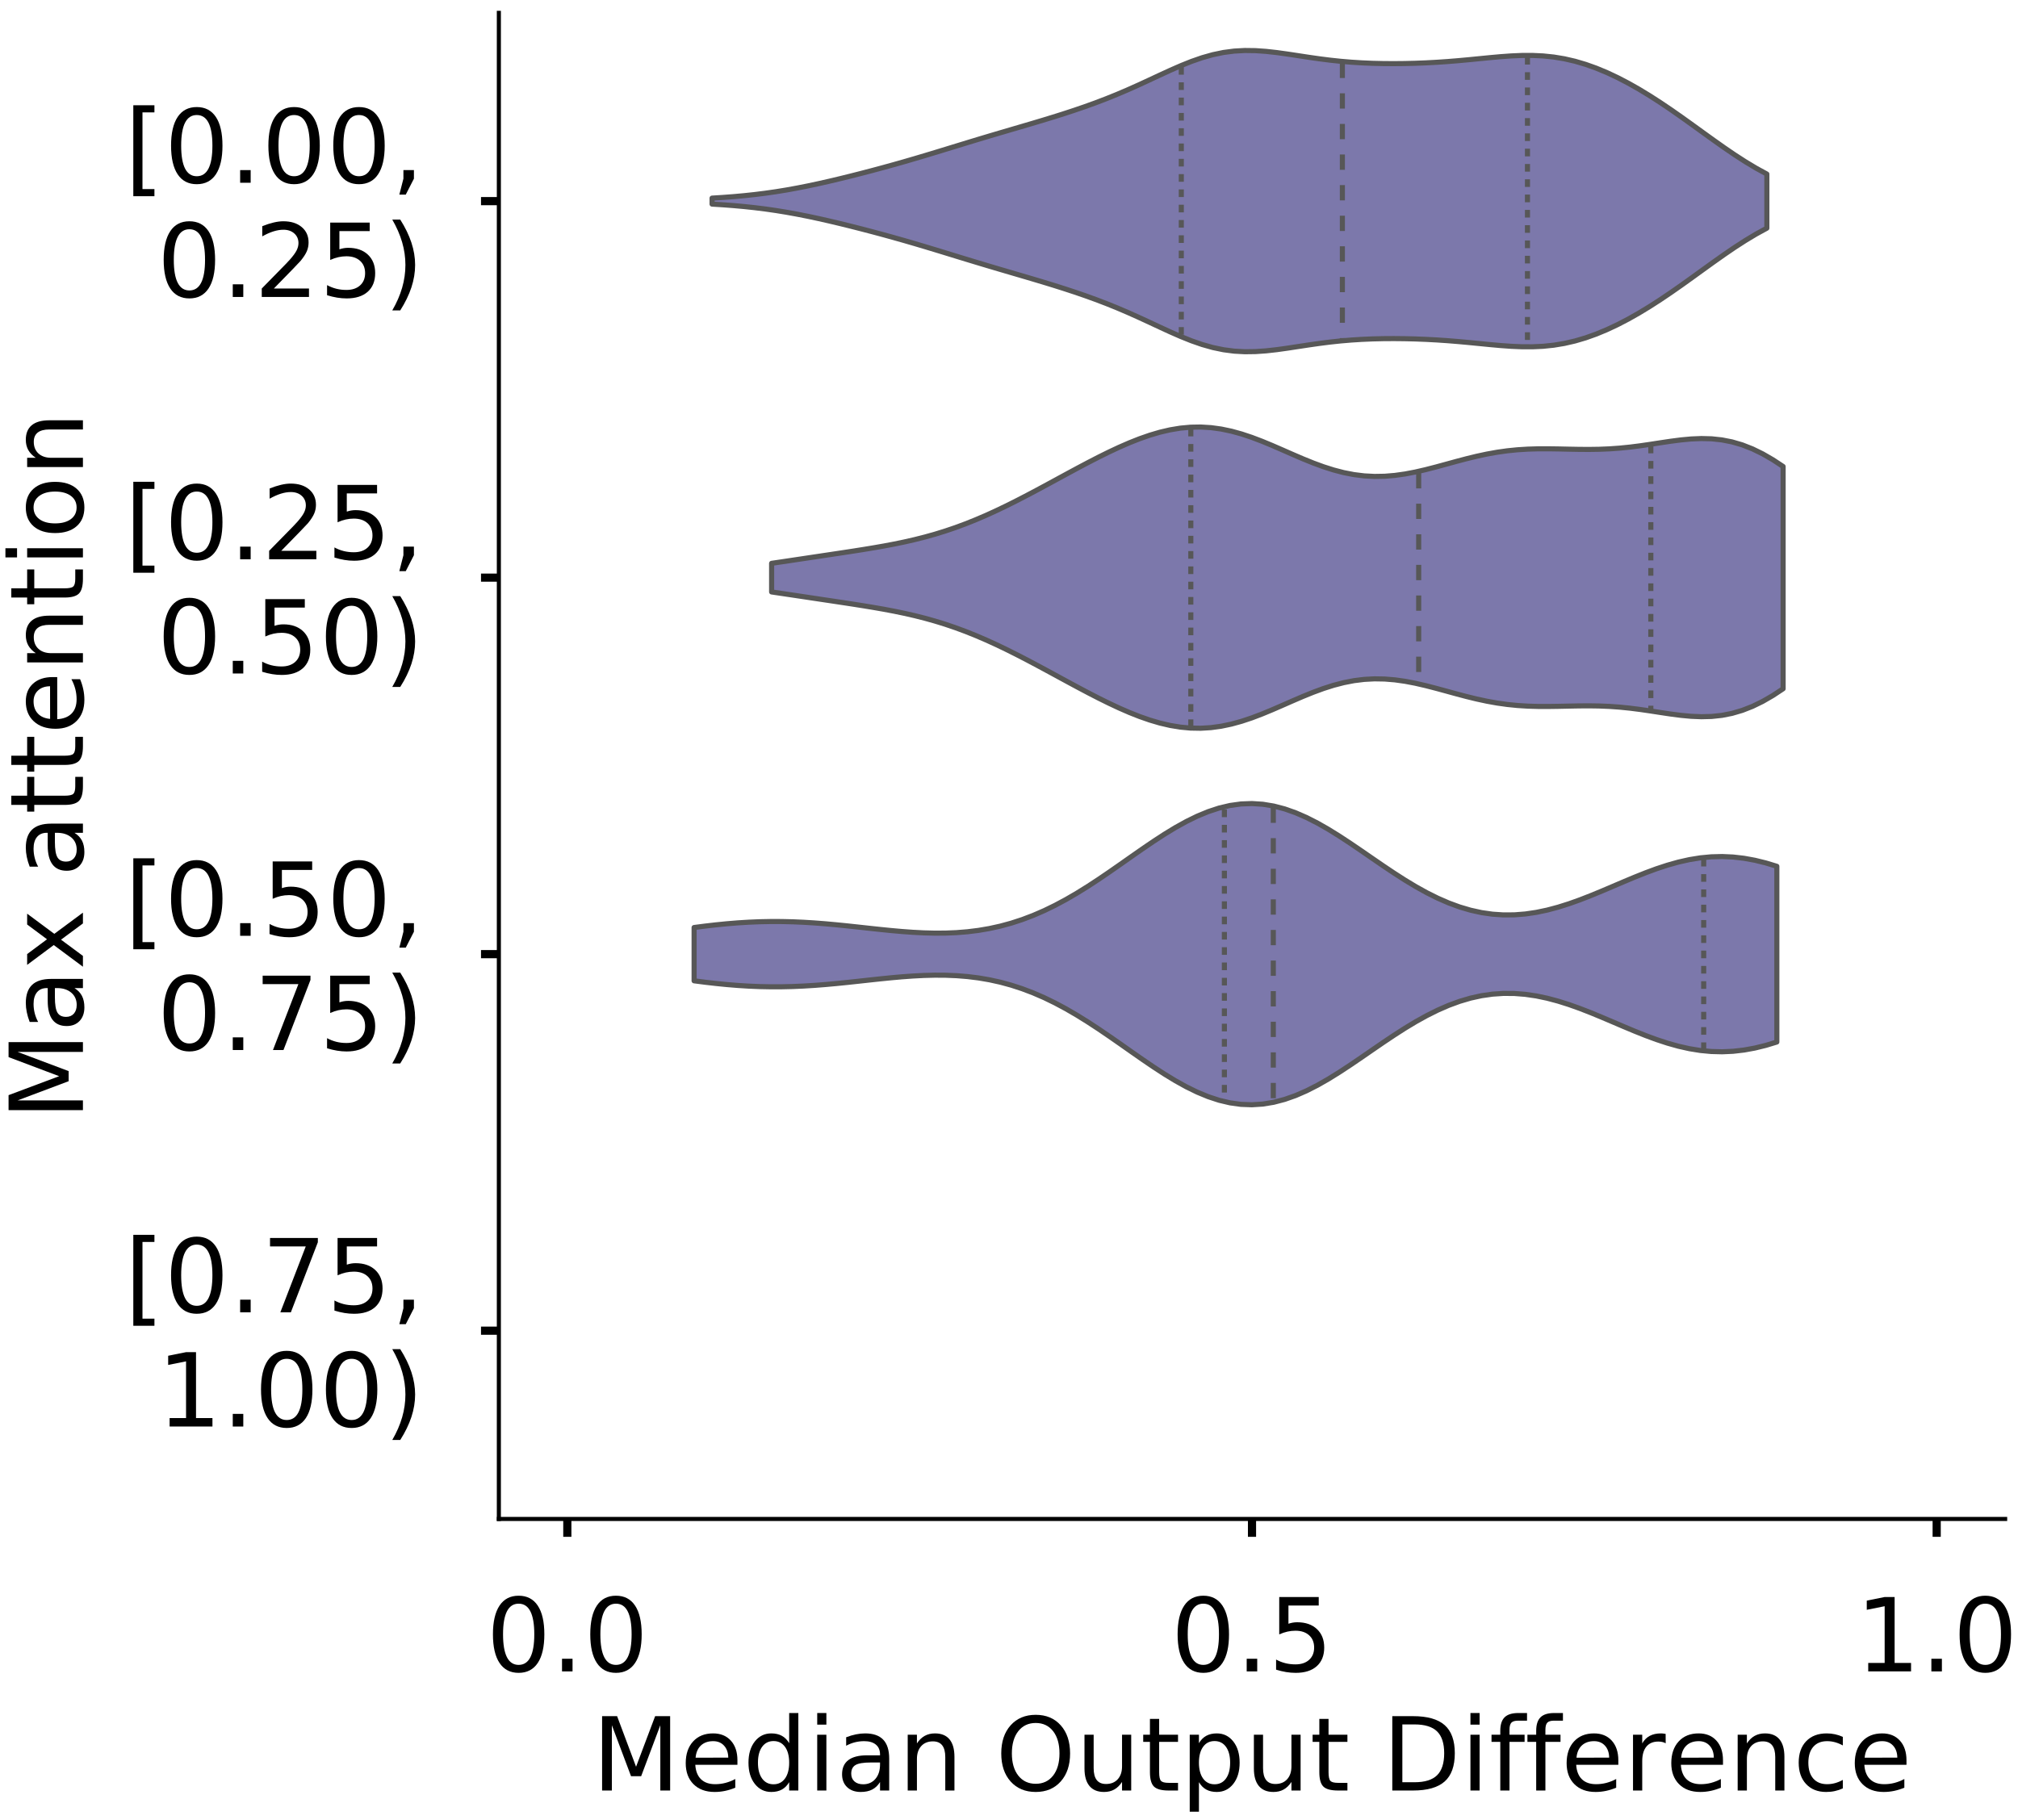 <?xml version="1.0" encoding="utf-8" standalone="no"?>
<!DOCTYPE svg PUBLIC "-//W3C//DTD SVG 1.1//EN"
  "http://www.w3.org/Graphics/SVG/1.1/DTD/svg11.dtd">
<!-- Created with matplotlib (https://matplotlib.org/) -->
<svg height="356.873pt" version="1.1" viewBox="0 0 395.663 356.873" width="395.663pt" xmlns="http://www.w3.org/2000/svg" xmlns:xlink="http://www.w3.org/1999/xlink">
 <defs>
  <style type="text/css">
*{stroke-linecap:butt;stroke-linejoin:round;}
  </style>
 </defs>
 <g id="figure_1">
  <g id="patch_1">
   <path d="M 0 356.873 
L 395.663 356.873 
L 395.663 -0 
L 0 -0 
z
" style="fill:#ffffff;"/>
  </g>
  <g id="axes_1">
   <g id="patch_2">
    <path d="M 97.81 297.853 
L 393.143 297.853 
L 393.143 2.52 
L 97.81 2.52 
z
" style="fill:#ffffff;"/>
   </g>
   <g id="PolyCollection_1">
    <defs>
     <path d="M 139.612 -316.849 
L 139.612 -318.024 
L 141.701 -318.155 
L 143.79 -318.312 
L 145.879 -318.5 
L 147.968 -318.723 
L 150.057 -318.984 
L 152.146 -319.284 
L 154.235 -319.624 
L 156.323 -320.003 
L 158.412 -320.417 
L 160.501 -320.863 
L 162.59 -321.335 
L 164.679 -321.83 
L 166.768 -322.344 
L 168.857 -322.875 
L 170.946 -323.42 
L 173.035 -323.981 
L 175.124 -324.556 
L 177.213 -325.147 
L 179.302 -325.754 
L 181.391 -326.374 
L 183.48 -327.006 
L 185.569 -327.644 
L 187.658 -328.285 
L 189.747 -328.924 
L 191.836 -329.558 
L 193.925 -330.184 
L 196.014 -330.802 
L 198.103 -331.416 
L 200.192 -332.027 
L 202.281 -332.643 
L 204.37 -333.267 
L 206.459 -333.905 
L 208.548 -334.564 
L 210.637 -335.248 
L 212.726 -335.964 
L 214.815 -336.718 
L 216.904 -337.515 
L 218.993 -338.359 
L 221.082 -339.25 
L 223.171 -340.182 
L 225.26 -341.146 
L 227.349 -342.121 
L 229.438 -343.081 
L 231.527 -343.996 
L 233.616 -344.833 
L 235.705 -345.559 
L 237.794 -346.148 
L 239.883 -346.583 
L 241.972 -346.855 
L 244.061 -346.97 
L 246.15 -346.943 
L 248.239 -346.798 
L 250.328 -346.565 
L 252.417 -346.275 
L 254.506 -345.958 
L 256.594 -345.64 
L 258.683 -345.341 
L 260.772 -345.076 
L 262.861 -344.854 
L 264.95 -344.677 
L 267.039 -344.546 
L 269.128 -344.458 
L 271.217 -344.409 
L 273.306 -344.396 
L 275.395 -344.415 
L 277.484 -344.466 
L 279.573 -344.547 
L 281.662 -344.658 
L 283.751 -344.799 
L 285.84 -344.968 
L 287.929 -345.159 
L 290.018 -345.364 
L 292.107 -345.569 
L 294.196 -345.757 
L 296.285 -345.907 
L 298.374 -345.996 
L 300.463 -346.002 
L 302.552 -345.905 
L 304.641 -345.688 
L 306.73 -345.342 
L 308.819 -344.86 
L 310.908 -344.244 
L 312.997 -343.498 
L 315.086 -342.629 
L 317.175 -341.647 
L 319.264 -340.56 
L 321.353 -339.378 
L 323.442 -338.11 
L 325.531 -336.766 
L 327.62 -335.357 
L 329.709 -333.897 
L 331.798 -332.402 
L 333.887 -330.891 
L 335.976 -329.387 
L 338.065 -327.91 
L 340.154 -326.487 
L 342.243 -325.138 
L 344.332 -323.885 
L 346.421 -322.744 
L 346.421 -312.129 
L 346.421 -312.129 
L 344.332 -310.988 
L 342.243 -309.735 
L 340.154 -308.387 
L 338.065 -306.963 
L 335.976 -305.487 
L 333.887 -303.982 
L 331.798 -302.471 
L 329.709 -300.976 
L 327.62 -299.517 
L 325.531 -298.108 
L 323.442 -296.764 
L 321.353 -295.495 
L 319.264 -294.313 
L 317.175 -293.226 
L 315.086 -292.244 
L 312.997 -291.375 
L 310.908 -290.629 
L 308.819 -290.013 
L 306.73 -289.532 
L 304.641 -289.185 
L 302.552 -288.968 
L 300.463 -288.871 
L 298.374 -288.877 
L 296.285 -288.967 
L 294.196 -289.117 
L 292.107 -289.305 
L 290.018 -289.51 
L 287.929 -289.714 
L 285.84 -289.905 
L 283.751 -290.074 
L 281.662 -290.215 
L 279.573 -290.326 
L 277.484 -290.408 
L 275.395 -290.458 
L 273.306 -290.478 
L 271.217 -290.465 
L 269.128 -290.416 
L 267.039 -290.328 
L 264.95 -290.196 
L 262.861 -290.02 
L 260.772 -289.797 
L 258.683 -289.532 
L 256.594 -289.234 
L 254.506 -288.916 
L 252.417 -288.598 
L 250.328 -288.308 
L 248.239 -288.075 
L 246.15 -287.93 
L 244.061 -287.903 
L 241.972 -288.018 
L 239.883 -288.291 
L 237.794 -288.725 
L 235.705 -289.314 
L 233.616 -290.04 
L 231.527 -290.877 
L 229.438 -291.792 
L 227.349 -292.753 
L 225.26 -293.728 
L 223.171 -294.691 
L 221.082 -295.624 
L 218.993 -296.515 
L 216.904 -297.358 
L 214.815 -298.155 
L 212.726 -298.909 
L 210.637 -299.625 
L 208.548 -300.309 
L 206.459 -300.968 
L 204.37 -301.606 
L 202.281 -302.231 
L 200.192 -302.846 
L 198.103 -303.458 
L 196.014 -304.071 
L 193.925 -304.69 
L 191.836 -305.316 
L 189.747 -305.949 
L 187.658 -306.588 
L 185.569 -307.229 
L 183.48 -307.868 
L 181.391 -308.499 
L 179.302 -309.12 
L 177.213 -309.726 
L 175.124 -310.317 
L 173.035 -310.893 
L 170.946 -311.453 
L 168.857 -311.998 
L 166.768 -312.529 
L 164.679 -313.043 
L 162.59 -313.538 
L 160.501 -314.011 
L 158.412 -314.456 
L 156.323 -314.87 
L 154.235 -315.249 
L 152.146 -315.589 
L 150.057 -315.89 
L 147.968 -316.15 
L 145.879 -316.373 
L 143.79 -316.562 
L 141.701 -316.719 
L 139.612 -316.849 
z
" id="m2c2d06c4c3" style="stroke:#575757;"/>
    </defs>
    <g clip-path="url(#p2ae32e2e02)">
     <use style="fill:#7c78ab;stroke:#575757;" x="0" xlink:href="#m2c2d06c4c3" y="356.873"/>
    </g>
   </g>
   <g id="PolyCollection_2">
    <defs>
     <path d="M 151.288 -240.796 
L 151.288 -246.411 
L 153.291 -246.705 
L 155.294 -247.004 
L 157.298 -247.304 
L 159.301 -247.604 
L 161.304 -247.904 
L 163.307 -248.204 
L 165.311 -248.506 
L 167.314 -248.812 
L 169.317 -249.128 
L 171.32 -249.458 
L 173.324 -249.809 
L 175.327 -250.188 
L 177.33 -250.603 
L 179.334 -251.06 
L 181.337 -251.566 
L 183.34 -252.126 
L 185.343 -252.746 
L 187.347 -253.426 
L 189.35 -254.169 
L 191.353 -254.972 
L 193.356 -255.832 
L 195.36 -256.747 
L 197.363 -257.708 
L 199.366 -258.711 
L 201.37 -259.747 
L 203.373 -260.808 
L 205.376 -261.886 
L 207.379 -262.973 
L 209.383 -264.061 
L 211.386 -265.139 
L 213.389 -266.198 
L 215.392 -267.229 
L 217.396 -268.221 
L 219.399 -269.16 
L 221.402 -270.033 
L 223.405 -270.827 
L 225.409 -271.527 
L 227.412 -272.118 
L 229.415 -272.585 
L 231.419 -272.917 
L 233.422 -273.103 
L 235.425 -273.137 
L 237.428 -273.016 
L 239.432 -272.742 
L 241.435 -272.323 
L 243.438 -271.771 
L 245.441 -271.103 
L 247.445 -270.342 
L 249.448 -269.512 
L 251.451 -268.642 
L 253.454 -267.762 
L 255.458 -266.902 
L 257.461 -266.09 
L 259.464 -265.353 
L 261.468 -264.715 
L 263.471 -264.194 
L 265.474 -263.805 
L 267.477 -263.556 
L 269.481 -263.45 
L 271.484 -263.483 
L 273.487 -263.648 
L 275.49 -263.931 
L 277.494 -264.313 
L 279.497 -264.774 
L 281.5 -265.289 
L 283.504 -265.834 
L 285.507 -266.383 
L 287.51 -266.912 
L 289.513 -267.401 
L 291.517 -267.832 
L 293.52 -268.192 
L 295.523 -268.474 
L 297.526 -268.676 
L 299.53 -268.801 
L 301.533 -268.86 
L 303.536 -268.866 
L 305.539 -268.838 
L 307.543 -268.794 
L 309.546 -268.757 
L 311.549 -268.744 
L 313.553 -268.773 
L 315.556 -268.855 
L 317.559 -268.997 
L 319.562 -269.199 
L 321.566 -269.452 
L 323.569 -269.744 
L 325.572 -270.052 
L 327.575 -270.35 
L 329.579 -270.609 
L 331.582 -270.796 
L 333.585 -270.878 
L 335.588 -270.826 
L 337.592 -270.613 
L 339.595 -270.22 
L 341.598 -269.634 
L 343.602 -268.85 
L 345.605 -267.873 
L 347.608 -266.714 
L 349.611 -265.395 
L 349.611 -221.812 
L 349.611 -221.812 
L 347.608 -220.492 
L 345.605 -219.334 
L 343.602 -218.357 
L 341.598 -217.573 
L 339.595 -216.987 
L 337.592 -216.594 
L 335.588 -216.381 
L 333.585 -216.329 
L 331.582 -216.411 
L 329.579 -216.598 
L 327.575 -216.856 
L 325.572 -217.155 
L 323.569 -217.463 
L 321.566 -217.754 
L 319.562 -218.008 
L 317.559 -218.21 
L 315.556 -218.352 
L 313.553 -218.434 
L 311.549 -218.463 
L 309.546 -218.45 
L 307.543 -218.412 
L 305.539 -218.369 
L 303.536 -218.34 
L 301.533 -218.347 
L 299.53 -218.406 
L 297.526 -218.531 
L 295.523 -218.733 
L 293.52 -219.014 
L 291.517 -219.374 
L 289.513 -219.805 
L 287.51 -220.294 
L 285.507 -220.824 
L 283.504 -221.373 
L 281.5 -221.918 
L 279.497 -222.433 
L 277.494 -222.894 
L 275.49 -223.276 
L 273.487 -223.559 
L 271.484 -223.723 
L 269.481 -223.757 
L 267.477 -223.651 
L 265.474 -223.402 
L 263.471 -223.012 
L 261.468 -222.492 
L 259.464 -221.853 
L 257.461 -221.117 
L 255.458 -220.305 
L 253.454 -219.444 
L 251.451 -218.564 
L 249.448 -217.695 
L 247.445 -216.865 
L 245.441 -216.103 
L 243.438 -215.436 
L 241.435 -214.884 
L 239.432 -214.465 
L 237.428 -214.191 
L 235.425 -214.07 
L 233.422 -214.104 
L 231.419 -214.29 
L 229.415 -214.622 
L 227.412 -215.089 
L 225.409 -215.68 
L 223.405 -216.379 
L 221.402 -217.173 
L 219.399 -218.047 
L 217.396 -218.986 
L 215.392 -219.977 
L 213.389 -221.008 
L 211.386 -222.068 
L 209.383 -223.146 
L 207.379 -224.233 
L 205.376 -225.32 
L 203.373 -226.399 
L 201.37 -227.46 
L 199.366 -228.496 
L 197.363 -229.498 
L 195.36 -230.46 
L 193.356 -231.374 
L 191.353 -232.235 
L 189.35 -233.038 
L 187.347 -233.78 
L 185.343 -234.461 
L 183.34 -235.08 
L 181.337 -235.641 
L 179.334 -236.147 
L 177.33 -236.604 
L 175.327 -237.019 
L 173.324 -237.398 
L 171.32 -237.749 
L 169.317 -238.079 
L 167.314 -238.395 
L 165.311 -238.701 
L 163.307 -239.003 
L 161.304 -239.302 
L 159.301 -239.602 
L 157.298 -239.903 
L 155.294 -240.203 
L 153.291 -240.501 
L 151.288 -240.796 
z
" id="m52344aed74" style="stroke:#575757;"/>
    </defs>
    <g clip-path="url(#p2ae32e2e02)">
     <use style="fill:#7c78ab;stroke:#575757;" x="0" xlink:href="#m52344aed74" y="356.873"/>
    </g>
   </g>
   <g id="PolyCollection_3">
    <defs>
     <path d="M 136.091 -164.543 
L 136.091 -174.997 
L 138.235 -175.273 
L 140.379 -175.519 
L 142.524 -175.732 
L 144.668 -175.907 
L 146.812 -176.039 
L 148.957 -176.128 
L 151.101 -176.17 
L 153.245 -176.166 
L 155.39 -176.117 
L 157.534 -176.024 
L 159.678 -175.893 
L 161.823 -175.726 
L 163.967 -175.531 
L 166.111 -175.315 
L 168.256 -175.084 
L 170.4 -174.849 
L 172.544 -174.619 
L 174.689 -174.403 
L 176.833 -174.212 
L 178.977 -174.056 
L 181.122 -173.946 
L 183.266 -173.891 
L 185.41 -173.903 
L 187.554 -173.991 
L 189.699 -174.163 
L 191.843 -174.429 
L 193.987 -174.795 
L 196.132 -175.267 
L 198.276 -175.851 
L 200.42 -176.55 
L 202.565 -177.365 
L 204.709 -178.294 
L 206.853 -179.336 
L 208.998 -180.484 
L 211.142 -181.73 
L 213.286 -183.062 
L 215.431 -184.466 
L 217.575 -185.925 
L 219.719 -187.419 
L 221.864 -188.926 
L 224.008 -190.422 
L 226.152 -191.881 
L 228.297 -193.278 
L 230.441 -194.584 
L 232.585 -195.775 
L 234.73 -196.825 
L 236.874 -197.712 
L 239.018 -198.418 
L 241.163 -198.925 
L 243.307 -199.222 
L 245.451 -199.303 
L 247.596 -199.166 
L 249.74 -198.812 
L 251.884 -198.251 
L 254.029 -197.495 
L 256.173 -196.561 
L 258.317 -195.47 
L 260.462 -194.246 
L 262.606 -192.916 
L 264.75 -191.507 
L 266.895 -190.049 
L 269.039 -188.571 
L 271.183 -187.1 
L 273.328 -185.665 
L 275.472 -184.289 
L 277.616 -182.997 
L 279.761 -181.807 
L 281.905 -180.739 
L 284.049 -179.806 
L 286.194 -179.019 
L 288.338 -178.388 
L 290.482 -177.917 
L 292.627 -177.61 
L 294.771 -177.465 
L 296.915 -177.479 
L 299.06 -177.648 
L 301.204 -177.962 
L 303.348 -178.411 
L 305.493 -178.982 
L 307.637 -179.659 
L 309.781 -180.425 
L 311.926 -181.261 
L 314.07 -182.146 
L 316.214 -183.058 
L 318.359 -183.974 
L 320.503 -184.871 
L 322.647 -185.726 
L 324.792 -186.517 
L 326.936 -187.222 
L 329.08 -187.824 
L 331.225 -188.306 
L 333.369 -188.654 
L 335.513 -188.858 
L 337.658 -188.914 
L 339.802 -188.817 
L 341.946 -188.57 
L 344.091 -188.179 
L 346.235 -187.651 
L 348.379 -187 
L 348.379 -152.54 
L 348.379 -152.54 
L 346.235 -151.889 
L 344.091 -151.361 
L 341.946 -150.97 
L 339.802 -150.723 
L 337.658 -150.626 
L 335.513 -150.682 
L 333.369 -150.886 
L 331.225 -151.234 
L 329.08 -151.716 
L 326.936 -152.318 
L 324.792 -153.023 
L 322.647 -153.814 
L 320.503 -154.669 
L 318.359 -155.566 
L 316.214 -156.482 
L 314.07 -157.394 
L 311.926 -158.279 
L 309.781 -159.115 
L 307.637 -159.881 
L 305.493 -160.558 
L 303.348 -161.129 
L 301.204 -161.578 
L 299.06 -161.892 
L 296.915 -162.061 
L 294.771 -162.075 
L 292.627 -161.93 
L 290.482 -161.623 
L 288.338 -161.152 
L 286.194 -160.521 
L 284.049 -159.734 
L 281.905 -158.801 
L 279.761 -157.733 
L 277.616 -156.543 
L 275.472 -155.251 
L 273.328 -153.875 
L 271.183 -152.44 
L 269.039 -150.969 
L 266.895 -149.491 
L 264.75 -148.033 
L 262.606 -146.624 
L 260.462 -145.294 
L 258.317 -144.07 
L 256.173 -142.979 
L 254.029 -142.045 
L 251.884 -141.289 
L 249.74 -140.728 
L 247.596 -140.374 
L 245.451 -140.237 
L 243.307 -140.318 
L 241.163 -140.615 
L 239.018 -141.122 
L 236.874 -141.828 
L 234.73 -142.715 
L 232.585 -143.765 
L 230.441 -144.956 
L 228.297 -146.262 
L 226.152 -147.659 
L 224.008 -149.118 
L 221.864 -150.614 
L 219.719 -152.121 
L 217.575 -153.615 
L 215.431 -155.074 
L 213.286 -156.478 
L 211.142 -157.81 
L 208.998 -159.056 
L 206.853 -160.204 
L 204.709 -161.246 
L 202.565 -162.175 
L 200.42 -162.99 
L 198.276 -163.689 
L 196.132 -164.273 
L 193.987 -164.745 
L 191.843 -165.111 
L 189.699 -165.377 
L 187.554 -165.549 
L 185.41 -165.637 
L 183.266 -165.649 
L 181.122 -165.594 
L 178.977 -165.484 
L 176.833 -165.328 
L 174.689 -165.137 
L 172.544 -164.921 
L 170.4 -164.691 
L 168.256 -164.456 
L 166.111 -164.225 
L 163.967 -164.009 
L 161.823 -163.814 
L 159.678 -163.647 
L 157.534 -163.516 
L 155.39 -163.423 
L 153.245 -163.374 
L 151.101 -163.37 
L 148.957 -163.412 
L 146.812 -163.501 
L 144.668 -163.633 
L 142.524 -163.808 
L 140.379 -164.021 
L 138.235 -164.267 
L 136.091 -164.543 
z
" id="m1229c3b557" style="stroke:#575757;"/>
    </defs>
    <g clip-path="url(#p2ae32e2e02)">
     <use style="fill:#7c78ab;stroke:#575757;" x="0" xlink:href="#m1229c3b557" y="356.873"/>
    </g>
   </g>
   <g id="patch_3">
    <path clip-path="url(#p2ae32e2e02)" d="M 111.234 39.437 
L 111.234 39.437 
L 111.234 39.437 
L 111.234 39.437 
z
" style="fill:#7c78ab;stroke:#575757;stroke-linejoin:miter;stroke-width:0.5;"/>
   </g>
   <g id="matplotlib.axis_1">
    <g id="xtick_1">
     <g id="line2d_1">
      <defs>
       <path d="M 0 0 
L 0 3.5 
" id="ma49f1bf748" style="stroke:#000000;stroke-width:1.6;"/>
      </defs>
      <g>
       <use style="stroke:#000000;stroke-width:1.6;" x="111.234" xlink:href="#ma49f1bf748" y="297.853"/>
      </g>
     </g>
     <g id="text_1">
      <!-- 0.0 -->
      <defs>
       <path d="M 31.781 66.406 
Q 24.172 66.406 20.328 58.906 
Q 16.5 51.422 16.5 36.375 
Q 16.5 21.391 20.328 13.891 
Q 24.172 6.391 31.781 6.391 
Q 39.453 6.391 43.281 13.891 
Q 47.125 21.391 47.125 36.375 
Q 47.125 51.422 43.281 58.906 
Q 39.453 66.406 31.781 66.406 
z
M 31.781 74.219 
Q 44.047 74.219 50.516 64.516 
Q 56.984 54.828 56.984 36.375 
Q 56.984 17.969 50.516 8.266 
Q 44.047 -1.422 31.781 -1.422 
Q 19.531 -1.422 13.062 8.266 
Q 6.594 17.969 6.594 36.375 
Q 6.594 54.828 13.062 64.516 
Q 19.531 74.219 31.781 74.219 
z
" id="DejaVuSans-48"/>
       <path d="M 10.688 12.406 
L 21 12.406 
L 21 0 
L 10.688 0 
z
" id="DejaVuSans-46"/>
      </defs>
      <g transform="translate(95.331 327.75)scale(0.2 -0.2)">
       <use xlink:href="#DejaVuSans-48"/>
       <use x="63.623" xlink:href="#DejaVuSans-46"/>
       <use x="95.41" xlink:href="#DejaVuSans-48"/>
      </g>
     </g>
    </g>
    <g id="xtick_2">
     <g id="line2d_2">
      <g>
       <use style="stroke:#000000;stroke-width:1.6;" x="245.477" xlink:href="#ma49f1bf748" y="297.853"/>
      </g>
     </g>
     <g id="text_2">
      <!-- 0.5 -->
      <defs>
       <path d="M 10.797 72.906 
L 49.516 72.906 
L 49.516 64.594 
L 19.828 64.594 
L 19.828 46.734 
Q 21.969 47.469 24.109 47.828 
Q 26.266 48.188 28.422 48.188 
Q 40.625 48.188 47.75 41.5 
Q 54.891 34.812 54.891 23.391 
Q 54.891 11.625 47.562 5.094 
Q 40.234 -1.422 26.906 -1.422 
Q 22.312 -1.422 17.547 -0.641 
Q 12.797 0.141 7.719 1.703 
L 7.719 11.625 
Q 12.109 9.234 16.797 8.062 
Q 21.484 6.891 26.703 6.891 
Q 35.156 6.891 40.078 11.328 
Q 45.016 15.766 45.016 23.391 
Q 45.016 31 40.078 35.438 
Q 35.156 39.891 26.703 39.891 
Q 22.75 39.891 18.812 39.016 
Q 14.891 38.141 10.797 36.281 
z
" id="DejaVuSans-53"/>
      </defs>
      <g transform="translate(229.574 327.75)scale(0.2 -0.2)">
       <use xlink:href="#DejaVuSans-48"/>
       <use x="63.623" xlink:href="#DejaVuSans-46"/>
       <use x="95.41" xlink:href="#DejaVuSans-53"/>
      </g>
     </g>
    </g>
    <g id="xtick_3">
     <g id="line2d_3">
      <g>
       <use style="stroke:#000000;stroke-width:1.6;" x="379.719" xlink:href="#ma49f1bf748" y="297.853"/>
      </g>
     </g>
     <g id="text_3">
      <!-- 1.0 -->
      <defs>
       <path d="M 12.406 8.297 
L 28.516 8.297 
L 28.516 63.922 
L 10.984 60.406 
L 10.984 69.391 
L 28.422 72.906 
L 38.281 72.906 
L 38.281 8.297 
L 54.391 8.297 
L 54.391 0 
L 12.406 0 
z
" id="DejaVuSans-49"/>
      </defs>
      <g transform="translate(363.816 327.75)scale(0.2 -0.2)">
       <use xlink:href="#DejaVuSans-49"/>
       <use x="63.623" xlink:href="#DejaVuSans-46"/>
       <use x="95.41" xlink:href="#DejaVuSans-48"/>
      </g>
     </g>
    </g>
    <g id="text_4">
     <!-- Median Output Difference -->
     <defs>
      <path d="M 9.812 72.906 
L 24.516 72.906 
L 43.109 23.297 
L 61.812 72.906 
L 76.516 72.906 
L 76.516 0 
L 66.891 0 
L 66.891 64.016 
L 48.094 14.016 
L 38.188 14.016 
L 19.391 64.016 
L 19.391 0 
L 9.812 0 
z
" id="DejaVuSans-77"/>
      <path d="M 56.203 29.594 
L 56.203 25.203 
L 14.891 25.203 
Q 15.484 15.922 20.484 11.062 
Q 25.484 6.203 34.422 6.203 
Q 39.594 6.203 44.453 7.469 
Q 49.312 8.734 54.109 11.281 
L 54.109 2.781 
Q 49.266 0.734 44.188 -0.344 
Q 39.109 -1.422 33.891 -1.422 
Q 20.797 -1.422 13.156 6.188 
Q 5.516 13.812 5.516 26.812 
Q 5.516 40.234 12.766 48.109 
Q 20.016 56 32.328 56 
Q 43.359 56 49.781 48.891 
Q 56.203 41.797 56.203 29.594 
z
M 47.219 32.234 
Q 47.125 39.594 43.094 43.984 
Q 39.062 48.391 32.422 48.391 
Q 24.906 48.391 20.391 44.141 
Q 15.875 39.891 15.188 32.172 
z
" id="DejaVuSans-101"/>
      <path d="M 45.406 46.391 
L 45.406 75.984 
L 54.391 75.984 
L 54.391 0 
L 45.406 0 
L 45.406 8.203 
Q 42.578 3.328 38.25 0.953 
Q 33.938 -1.422 27.875 -1.422 
Q 17.969 -1.422 11.734 6.484 
Q 5.516 14.406 5.516 27.297 
Q 5.516 40.188 11.734 48.094 
Q 17.969 56 27.875 56 
Q 33.938 56 38.25 53.625 
Q 42.578 51.266 45.406 46.391 
z
M 14.797 27.297 
Q 14.797 17.391 18.875 11.75 
Q 22.953 6.109 30.078 6.109 
Q 37.203 6.109 41.297 11.75 
Q 45.406 17.391 45.406 27.297 
Q 45.406 37.203 41.297 42.844 
Q 37.203 48.484 30.078 48.484 
Q 22.953 48.484 18.875 42.844 
Q 14.797 37.203 14.797 27.297 
z
" id="DejaVuSans-100"/>
      <path d="M 9.422 54.688 
L 18.406 54.688 
L 18.406 0 
L 9.422 0 
z
M 9.422 75.984 
L 18.406 75.984 
L 18.406 64.594 
L 9.422 64.594 
z
" id="DejaVuSans-105"/>
      <path d="M 34.281 27.484 
Q 23.391 27.484 19.188 25 
Q 14.984 22.516 14.984 16.5 
Q 14.984 11.719 18.141 8.906 
Q 21.297 6.109 26.703 6.109 
Q 34.188 6.109 38.703 11.406 
Q 43.219 16.703 43.219 25.484 
L 43.219 27.484 
z
M 52.203 31.203 
L 52.203 0 
L 43.219 0 
L 43.219 8.297 
Q 40.141 3.328 35.547 0.953 
Q 30.953 -1.422 24.312 -1.422 
Q 15.922 -1.422 10.953 3.297 
Q 6 8.016 6 15.922 
Q 6 25.141 12.172 29.828 
Q 18.359 34.516 30.609 34.516 
L 43.219 34.516 
L 43.219 35.406 
Q 43.219 41.609 39.141 45 
Q 35.062 48.391 27.688 48.391 
Q 23 48.391 18.547 47.266 
Q 14.109 46.141 10.016 43.891 
L 10.016 52.203 
Q 14.938 54.109 19.578 55.047 
Q 24.219 56 28.609 56 
Q 40.484 56 46.344 49.844 
Q 52.203 43.703 52.203 31.203 
z
" id="DejaVuSans-97"/>
      <path d="M 54.891 33.016 
L 54.891 0 
L 45.906 0 
L 45.906 32.719 
Q 45.906 40.484 42.875 44.328 
Q 39.844 48.188 33.797 48.188 
Q 26.516 48.188 22.312 43.547 
Q 18.109 38.922 18.109 30.906 
L 18.109 0 
L 9.078 0 
L 9.078 54.688 
L 18.109 54.688 
L 18.109 46.188 
Q 21.344 51.125 25.703 53.562 
Q 30.078 56 35.797 56 
Q 45.219 56 50.047 50.172 
Q 54.891 44.344 54.891 33.016 
z
" id="DejaVuSans-110"/>
      <path id="DejaVuSans-32"/>
      <path d="M 39.406 66.219 
Q 28.656 66.219 22.328 58.203 
Q 16.016 50.203 16.016 36.375 
Q 16.016 22.609 22.328 14.594 
Q 28.656 6.594 39.406 6.594 
Q 50.141 6.594 56.422 14.594 
Q 62.703 22.609 62.703 36.375 
Q 62.703 50.203 56.422 58.203 
Q 50.141 66.219 39.406 66.219 
z
M 39.406 74.219 
Q 54.734 74.219 63.906 63.938 
Q 73.094 53.656 73.094 36.375 
Q 73.094 19.141 63.906 8.859 
Q 54.734 -1.422 39.406 -1.422 
Q 24.031 -1.422 14.812 8.828 
Q 5.609 19.094 5.609 36.375 
Q 5.609 53.656 14.812 63.938 
Q 24.031 74.219 39.406 74.219 
z
" id="DejaVuSans-79"/>
      <path d="M 8.5 21.578 
L 8.5 54.688 
L 17.484 54.688 
L 17.484 21.922 
Q 17.484 14.156 20.5 10.266 
Q 23.531 6.391 29.594 6.391 
Q 36.859 6.391 41.078 11.031 
Q 45.312 15.672 45.312 23.688 
L 45.312 54.688 
L 54.297 54.688 
L 54.297 0 
L 45.312 0 
L 45.312 8.406 
Q 42.047 3.422 37.719 1 
Q 33.406 -1.422 27.688 -1.422 
Q 18.266 -1.422 13.375 4.438 
Q 8.5 10.297 8.5 21.578 
z
M 31.109 56 
z
" id="DejaVuSans-117"/>
      <path d="M 18.312 70.219 
L 18.312 54.688 
L 36.812 54.688 
L 36.812 47.703 
L 18.312 47.703 
L 18.312 18.016 
Q 18.312 11.328 20.141 9.422 
Q 21.969 7.516 27.594 7.516 
L 36.812 7.516 
L 36.812 0 
L 27.594 0 
Q 17.188 0 13.234 3.875 
Q 9.281 7.766 9.281 18.016 
L 9.281 47.703 
L 2.688 47.703 
L 2.688 54.688 
L 9.281 54.688 
L 9.281 70.219 
z
" id="DejaVuSans-116"/>
      <path d="M 18.109 8.203 
L 18.109 -20.797 
L 9.078 -20.797 
L 9.078 54.688 
L 18.109 54.688 
L 18.109 46.391 
Q 20.953 51.266 25.266 53.625 
Q 29.594 56 35.594 56 
Q 45.562 56 51.781 48.094 
Q 58.016 40.188 58.016 27.297 
Q 58.016 14.406 51.781 6.484 
Q 45.562 -1.422 35.594 -1.422 
Q 29.594 -1.422 25.266 0.953 
Q 20.953 3.328 18.109 8.203 
z
M 48.688 27.297 
Q 48.688 37.203 44.609 42.844 
Q 40.531 48.484 33.406 48.484 
Q 26.266 48.484 22.188 42.844 
Q 18.109 37.203 18.109 27.297 
Q 18.109 17.391 22.188 11.75 
Q 26.266 6.109 33.406 6.109 
Q 40.531 6.109 44.609 11.75 
Q 48.688 17.391 48.688 27.297 
z
" id="DejaVuSans-112"/>
      <path d="M 19.672 64.797 
L 19.672 8.109 
L 31.594 8.109 
Q 46.688 8.109 53.688 14.938 
Q 60.688 21.781 60.688 36.531 
Q 60.688 51.172 53.688 57.984 
Q 46.688 64.797 31.594 64.797 
z
M 9.812 72.906 
L 30.078 72.906 
Q 51.266 72.906 61.172 64.094 
Q 71.094 55.281 71.094 36.531 
Q 71.094 17.672 61.125 8.828 
Q 51.172 0 30.078 0 
L 9.812 0 
z
" id="DejaVuSans-68"/>
      <path d="M 37.109 75.984 
L 37.109 68.5 
L 28.516 68.5 
Q 23.688 68.5 21.797 66.547 
Q 19.922 64.594 19.922 59.516 
L 19.922 54.688 
L 34.719 54.688 
L 34.719 47.703 
L 19.922 47.703 
L 19.922 0 
L 10.891 0 
L 10.891 47.703 
L 2.297 47.703 
L 2.297 54.688 
L 10.891 54.688 
L 10.891 58.5 
Q 10.891 67.625 15.141 71.797 
Q 19.391 75.984 28.609 75.984 
z
" id="DejaVuSans-102"/>
      <path d="M 41.109 46.297 
Q 39.594 47.172 37.812 47.578 
Q 36.031 48 33.891 48 
Q 26.266 48 22.188 43.047 
Q 18.109 38.094 18.109 28.812 
L 18.109 0 
L 9.078 0 
L 9.078 54.688 
L 18.109 54.688 
L 18.109 46.188 
Q 20.953 51.172 25.484 53.578 
Q 30.031 56 36.531 56 
Q 37.453 56 38.578 55.875 
Q 39.703 55.766 41.062 55.516 
z
" id="DejaVuSans-114"/>
      <path d="M 48.781 52.594 
L 48.781 44.188 
Q 44.969 46.297 41.141 47.344 
Q 37.312 48.391 33.406 48.391 
Q 24.656 48.391 19.812 42.844 
Q 14.984 37.312 14.984 27.297 
Q 14.984 17.281 19.812 11.734 
Q 24.656 6.203 33.406 6.203 
Q 37.312 6.203 41.141 7.25 
Q 44.969 8.297 48.781 10.406 
L 48.781 2.094 
Q 45.016 0.344 40.984 -0.531 
Q 36.969 -1.422 32.422 -1.422 
Q 20.062 -1.422 12.781 6.344 
Q 5.516 14.109 5.516 27.297 
Q 5.516 40.672 12.859 48.328 
Q 20.219 56 33.016 56 
Q 37.156 56 41.109 55.141 
Q 45.062 54.297 48.781 52.594 
z
" id="DejaVuSans-99"/>
     </defs>
     <g transform="translate(116.089 351.106)scale(0.2 -0.2)">
      <use xlink:href="#DejaVuSans-77"/>
      <use x="86.279" xlink:href="#DejaVuSans-101"/>
      <use x="147.803" xlink:href="#DejaVuSans-100"/>
      <use x="211.279" xlink:href="#DejaVuSans-105"/>
      <use x="239.062" xlink:href="#DejaVuSans-97"/>
      <use x="300.342" xlink:href="#DejaVuSans-110"/>
      <use x="363.721" xlink:href="#DejaVuSans-32"/>
      <use x="395.508" xlink:href="#DejaVuSans-79"/>
      <use x="474.219" xlink:href="#DejaVuSans-117"/>
      <use x="537.598" xlink:href="#DejaVuSans-116"/>
      <use x="576.807" xlink:href="#DejaVuSans-112"/>
      <use x="640.283" xlink:href="#DejaVuSans-117"/>
      <use x="703.662" xlink:href="#DejaVuSans-116"/>
      <use x="742.871" xlink:href="#DejaVuSans-32"/>
      <use x="774.658" xlink:href="#DejaVuSans-68"/>
      <use x="851.66" xlink:href="#DejaVuSans-105"/>
      <use x="879.443" xlink:href="#DejaVuSans-102"/>
      <use x="914.648" xlink:href="#DejaVuSans-102"/>
      <use x="949.854" xlink:href="#DejaVuSans-101"/>
      <use x="1011.377" xlink:href="#DejaVuSans-114"/>
      <use x="1052.459" xlink:href="#DejaVuSans-101"/>
      <use x="1113.982" xlink:href="#DejaVuSans-110"/>
      <use x="1177.361" xlink:href="#DejaVuSans-99"/>
      <use x="1232.342" xlink:href="#DejaVuSans-101"/>
     </g>
    </g>
   </g>
   <g id="matplotlib.axis_2">
    <g id="ytick_1">
     <g id="line2d_4">
      <defs>
       <path d="M 0 0 
L -3.5 0 
" id="mb217562228" style="stroke:#000000;stroke-width:1.6;"/>
      </defs>
      <g>
       <use style="stroke:#000000;stroke-width:1.6;" x="97.81" xlink:href="#mb217562228" y="39.437"/>
      </g>
     </g>
     <g id="text_5">
      <!-- [0.00, -->
      <defs>
       <path d="M 8.594 75.984 
L 29.297 75.984 
L 29.297 69 
L 17.578 69 
L 17.578 -6.203 
L 29.297 -6.203 
L 29.297 -13.188 
L 8.594 -13.188 
z
" id="DejaVuSans-91"/>
       <path d="M 11.719 12.406 
L 22.016 12.406 
L 22.016 4 
L 14.016 -11.625 
L 7.719 -11.625 
L 11.719 4 
z
" id="DejaVuSans-44"/>
      </defs>
      <g transform="translate(24.419 35.837)scale(0.2 -0.2)">
       <use xlink:href="#DejaVuSans-91"/>
       <use x="39.014" xlink:href="#DejaVuSans-48"/>
       <use x="102.637" xlink:href="#DejaVuSans-46"/>
       <use x="134.424" xlink:href="#DejaVuSans-48"/>
       <use x="198.047" xlink:href="#DejaVuSans-48"/>
       <use x="261.67" xlink:href="#DejaVuSans-44"/>
      </g>
      <!-- 0.25) -->
      <defs>
       <path d="M 19.188 8.297 
L 53.609 8.297 
L 53.609 0 
L 7.328 0 
L 7.328 8.297 
Q 12.938 14.109 22.625 23.891 
Q 32.328 33.688 34.812 36.531 
Q 39.547 41.844 41.422 45.531 
Q 43.312 49.219 43.312 52.781 
Q 43.312 58.594 39.234 62.25 
Q 35.156 65.922 28.609 65.922 
Q 23.969 65.922 18.812 64.312 
Q 13.672 62.703 7.812 59.422 
L 7.812 69.391 
Q 13.766 71.781 18.938 73 
Q 24.125 74.219 28.422 74.219 
Q 39.75 74.219 46.484 68.547 
Q 53.219 62.891 53.219 53.422 
Q 53.219 48.922 51.531 44.891 
Q 49.859 40.875 45.406 35.406 
Q 44.188 33.984 37.641 27.219 
Q 31.109 20.453 19.188 8.297 
z
" id="DejaVuSans-50"/>
       <path d="M 8.016 75.875 
L 15.828 75.875 
Q 23.141 64.359 26.781 53.312 
Q 30.422 42.281 30.422 31.391 
Q 30.422 20.453 26.781 9.375 
Q 23.141 -1.703 15.828 -13.188 
L 8.016 -13.188 
Q 14.5 -2 17.703 9.062 
Q 20.906 20.125 20.906 31.391 
Q 20.906 42.672 17.703 53.656 
Q 14.5 64.656 8.016 75.875 
z
" id="DejaVuSans-41"/>
      </defs>
      <g transform="translate(30.776 58.233)scale(0.2 -0.2)">
       <use xlink:href="#DejaVuSans-48"/>
       <use x="63.623" xlink:href="#DejaVuSans-46"/>
       <use x="95.41" xlink:href="#DejaVuSans-50"/>
       <use x="159.033" xlink:href="#DejaVuSans-53"/>
       <use x="222.656" xlink:href="#DejaVuSans-41"/>
      </g>
     </g>
    </g>
    <g id="ytick_2">
     <g id="line2d_5">
      <g>
       <use style="stroke:#000000;stroke-width:1.6;" x="97.81" xlink:href="#mb217562228" y="113.27"/>
      </g>
     </g>
     <g id="text_6">
      <!-- [0.25, -->
      <g transform="translate(24.419 109.671)scale(0.2 -0.2)">
       <use xlink:href="#DejaVuSans-91"/>
       <use x="39.014" xlink:href="#DejaVuSans-48"/>
       <use x="102.637" xlink:href="#DejaVuSans-46"/>
       <use x="134.424" xlink:href="#DejaVuSans-50"/>
       <use x="198.047" xlink:href="#DejaVuSans-53"/>
       <use x="261.67" xlink:href="#DejaVuSans-44"/>
      </g>
      <!-- 0.50) -->
      <g transform="translate(30.776 132.066)scale(0.2 -0.2)">
       <use xlink:href="#DejaVuSans-48"/>
       <use x="63.623" xlink:href="#DejaVuSans-46"/>
       <use x="95.41" xlink:href="#DejaVuSans-53"/>
       <use x="159.033" xlink:href="#DejaVuSans-48"/>
       <use x="222.656" xlink:href="#DejaVuSans-41"/>
      </g>
     </g>
    </g>
    <g id="ytick_3">
     <g id="line2d_6">
      <g>
       <use style="stroke:#000000;stroke-width:1.6;" x="97.81" xlink:href="#mb217562228" y="187.103"/>
      </g>
     </g>
     <g id="text_7">
      <!-- [0.50, -->
      <g transform="translate(24.419 183.504)scale(0.2 -0.2)">
       <use xlink:href="#DejaVuSans-91"/>
       <use x="39.014" xlink:href="#DejaVuSans-48"/>
       <use x="102.637" xlink:href="#DejaVuSans-46"/>
       <use x="134.424" xlink:href="#DejaVuSans-53"/>
       <use x="198.047" xlink:href="#DejaVuSans-48"/>
       <use x="261.67" xlink:href="#DejaVuSans-44"/>
      </g>
      <!-- 0.75) -->
      <defs>
       <path d="M 8.203 72.906 
L 55.078 72.906 
L 55.078 68.703 
L 28.609 0 
L 18.312 0 
L 43.219 64.594 
L 8.203 64.594 
z
" id="DejaVuSans-55"/>
      </defs>
      <g transform="translate(30.776 205.9)scale(0.2 -0.2)">
       <use xlink:href="#DejaVuSans-48"/>
       <use x="63.623" xlink:href="#DejaVuSans-46"/>
       <use x="95.41" xlink:href="#DejaVuSans-55"/>
       <use x="159.033" xlink:href="#DejaVuSans-53"/>
       <use x="222.656" xlink:href="#DejaVuSans-41"/>
      </g>
     </g>
    </g>
    <g id="ytick_4">
     <g id="line2d_7">
      <g>
       <use style="stroke:#000000;stroke-width:1.6;" x="97.81" xlink:href="#mb217562228" y="260.937"/>
      </g>
     </g>
     <g id="text_8">
      <!-- [0.75, -->
      <g transform="translate(24.419 257.337)scale(0.2 -0.2)">
       <use xlink:href="#DejaVuSans-91"/>
       <use x="39.014" xlink:href="#DejaVuSans-48"/>
       <use x="102.637" xlink:href="#DejaVuSans-46"/>
       <use x="134.424" xlink:href="#DejaVuSans-55"/>
       <use x="198.047" xlink:href="#DejaVuSans-53"/>
       <use x="261.67" xlink:href="#DejaVuSans-44"/>
      </g>
      <!-- 1.00) -->
      <g transform="translate(30.776 279.733)scale(0.2 -0.2)">
       <use xlink:href="#DejaVuSans-49"/>
       <use x="63.623" xlink:href="#DejaVuSans-46"/>
       <use x="95.41" xlink:href="#DejaVuSans-48"/>
       <use x="159.033" xlink:href="#DejaVuSans-48"/>
       <use x="222.656" xlink:href="#DejaVuSans-41"/>
      </g>
     </g>
    </g>
    <g id="text_9">
     <!-- Max attention -->
     <defs>
      <path d="M 54.891 54.688 
L 35.109 28.078 
L 55.906 0 
L 45.312 0 
L 29.391 21.484 
L 13.484 0 
L 2.875 0 
L 24.125 28.609 
L 4.688 54.688 
L 15.281 54.688 
L 29.781 35.203 
L 44.281 54.688 
z
" id="DejaVuSans-120"/>
      <path d="M 30.609 48.391 
Q 23.391 48.391 19.188 42.75 
Q 14.984 37.109 14.984 27.297 
Q 14.984 17.484 19.156 11.844 
Q 23.344 6.203 30.609 6.203 
Q 37.797 6.203 41.984 11.859 
Q 46.188 17.531 46.188 27.297 
Q 46.188 37.016 41.984 42.703 
Q 37.797 48.391 30.609 48.391 
z
M 30.609 56 
Q 42.328 56 49.016 48.375 
Q 55.719 40.766 55.719 27.297 
Q 55.719 13.875 49.016 6.219 
Q 42.328 -1.422 30.609 -1.422 
Q 18.844 -1.422 12.172 6.219 
Q 5.516 13.875 5.516 27.297 
Q 5.516 40.766 12.172 48.375 
Q 18.844 56 30.609 56 
z
" id="DejaVuSans-111"/>
     </defs>
     <g transform="translate(16.26 219.654)rotate(-90)scale(0.2 -0.2)">
      <use xlink:href="#DejaVuSans-77"/>
      <use x="86.279" xlink:href="#DejaVuSans-97"/>
      <use x="147.559" xlink:href="#DejaVuSans-120"/>
      <use x="206.738" xlink:href="#DejaVuSans-32"/>
      <use x="238.525" xlink:href="#DejaVuSans-97"/>
      <use x="299.805" xlink:href="#DejaVuSans-116"/>
      <use x="339.014" xlink:href="#DejaVuSans-116"/>
      <use x="378.223" xlink:href="#DejaVuSans-101"/>
      <use x="439.746" xlink:href="#DejaVuSans-110"/>
      <use x="503.125" xlink:href="#DejaVuSans-116"/>
      <use x="542.334" xlink:href="#DejaVuSans-105"/>
      <use x="570.117" xlink:href="#DejaVuSans-111"/>
      <use x="631.299" xlink:href="#DejaVuSans-110"/>
     </g>
    </g>
   </g>
   <g id="line2d_8">
    <path clip-path="url(#p2ae32e2e02)" d="M 231.613 13.143 
L 231.613 65.731 
" style="fill:none;stroke:#575757;stroke-dasharray:1.5,1.5;stroke-dashoffset:0;"/>
   </g>
   <g id="line2d_9">
    <path clip-path="url(#p2ae32e2e02)" d="M 263.195 12.294 
L 263.195 66.579 
" style="fill:none;stroke:#575757;stroke-dasharray:3,3;stroke-dashoffset:0;"/>
   </g>
   <g id="line2d_10">
    <path clip-path="url(#p2ae32e2e02)" d="M 299.488 11.157 
L 299.488 67.717 
" style="fill:none;stroke:#575757;stroke-dasharray:1.5,1.5;stroke-dashoffset:0;"/>
   </g>
   <g id="line2d_11">
    <path clip-path="url(#p2ae32e2e02)" d="M 233.481 84.066 
L 233.481 142.474 
" style="fill:none;stroke:#575757;stroke-dasharray:1.5,1.5;stroke-dashoffset:0;"/>
   </g>
   <g id="line2d_12">
    <path clip-path="url(#p2ae32e2e02)" d="M 278.157 92.768 
L 278.157 133.772 
" style="fill:none;stroke:#575757;stroke-dasharray:3,3;stroke-dashoffset:0;"/>
   </g>
   <g id="line2d_13">
    <path clip-path="url(#p2ae32e2e02)" d="M 323.675 87.391 
L 323.675 139.149 
" style="fill:none;stroke:#575757;stroke-dasharray:1.5,1.5;stroke-dashoffset:0;"/>
   </g>
   <g id="line2d_14">
    <path clip-path="url(#p2ae32e2e02)" d="M 240.062 158.742 
L 240.062 215.465 
" style="fill:none;stroke:#575757;stroke-dasharray:1.5,1.5;stroke-dashoffset:0;"/>
   </g>
   <g id="line2d_15">
    <path clip-path="url(#p2ae32e2e02)" d="M 249.651 158.352 
L 249.651 215.855 
" style="fill:none;stroke:#575757;stroke-dasharray:3,3;stroke-dashoffset:0;"/>
   </g>
   <g id="line2d_16">
    <path clip-path="url(#p2ae32e2e02)" d="M 334.037 168.408 
L 334.037 205.798 
" style="fill:none;stroke:#575757;stroke-dasharray:1.5,1.5;stroke-dashoffset:0;"/>
   </g>
   <g id="patch_4">
    <path d="M 97.81 297.853 
L 97.81 2.52 
" style="fill:none;stroke:#000000;stroke-linecap:square;stroke-linejoin:miter;stroke-width:0.8;"/>
   </g>
   <g id="patch_5">
    <path d="M 97.81 297.853 
L 393.143 297.853 
" style="fill:none;stroke:#000000;stroke-linecap:square;stroke-linejoin:miter;stroke-width:0.8;"/>
   </g>
  </g>
 </g>
 <defs>
  <clipPath id="p2ae32e2e02">
   <rect height="295.333" width="295.333" x="97.81" y="2.52"/>
  </clipPath>
 </defs>
</svg>
